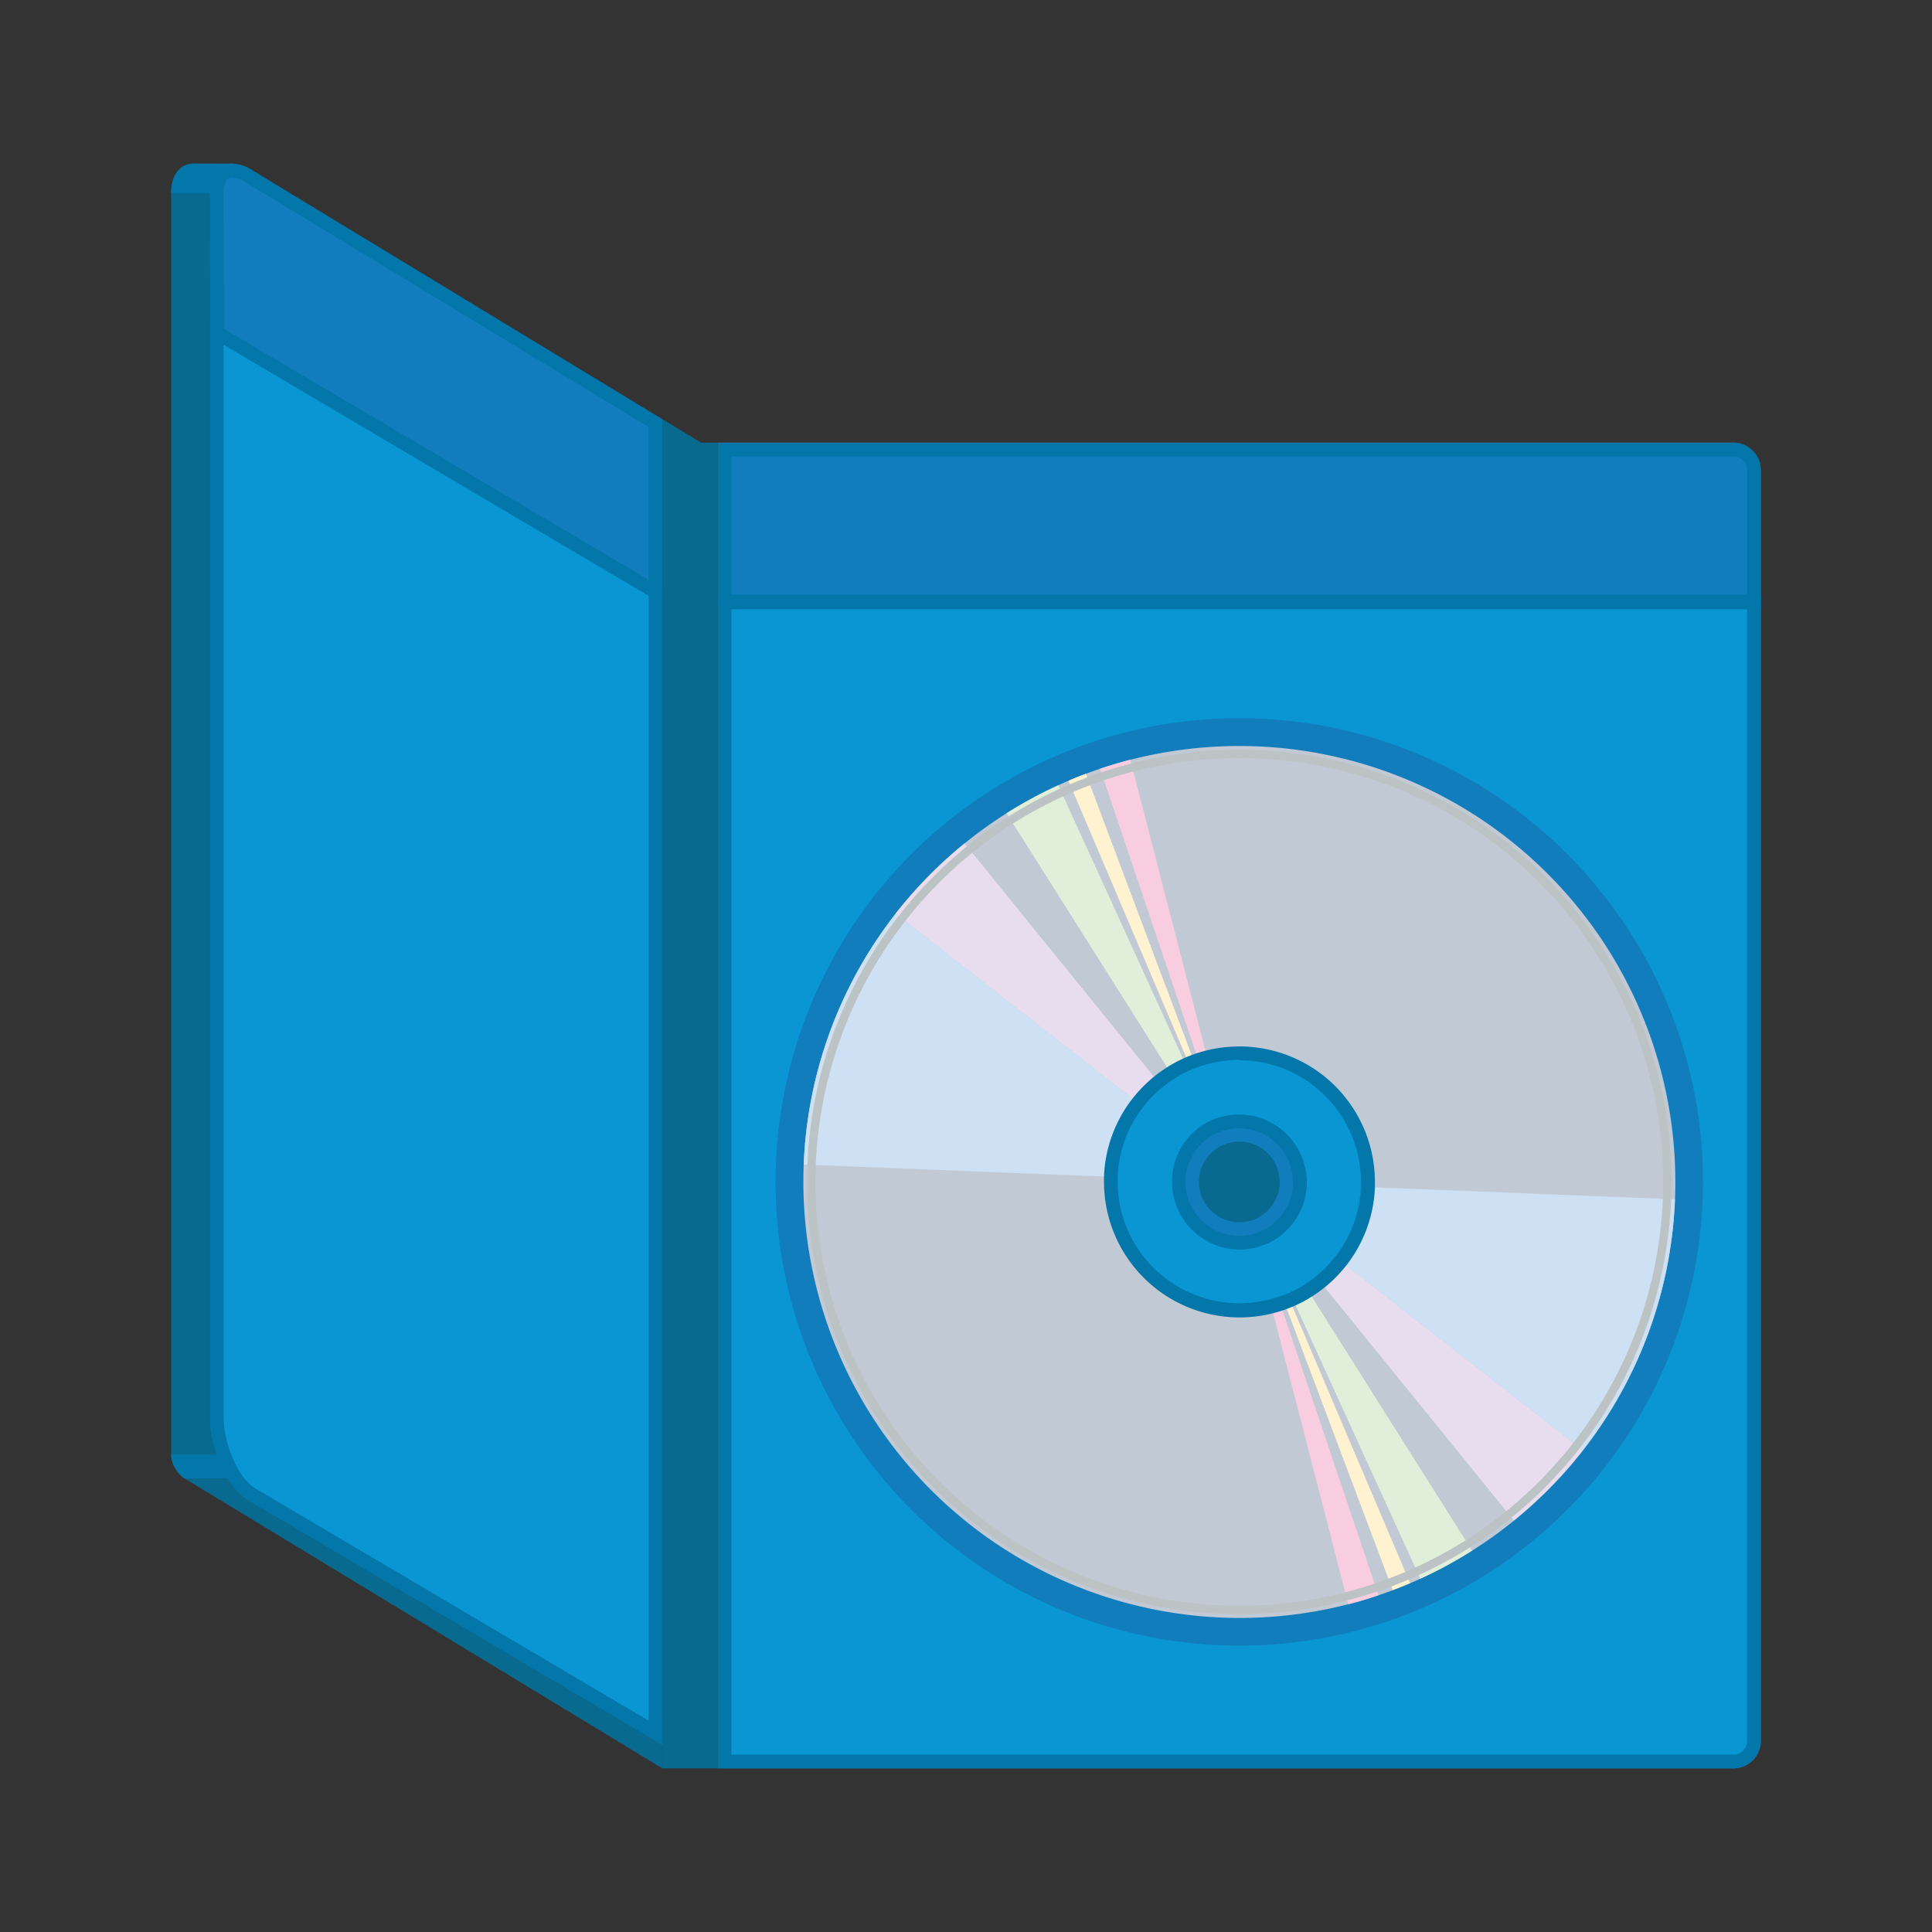 <svg id="Layer_1" data-name="Layer 1" xmlns="http://www.w3.org/2000/svg" viewBox="0 0 700 700">
  <rect x="0" y="0" width="700" height="700" fill="#333333" stroke="none"/>
  <defs>
    <style>
      .cls-1 {
        fill: #636b6f;
      }

      .cls-2 {
        fill: #515556;
      }

      .cls-3 {
        fill: #0a95d3;
      }

      .cls-4 {
        fill: #0376aa;
      }

      .cls-5 {
        fill: #127dbc;
      }

      .cls-6 {
        fill: #086a8f;
      }

      .cls-7 {
        fill: #c1c9d5;
      }

      .cls-8 {
        fill: #e7ddee;
      }

      .cls-9 {
        fill: #f9cde0;
      }

      .cls-10 {
        fill: #fff2d0;
      }

      .cls-11 {
        fill: #dfefd9;
      }

      .cls-12 {
        fill: #cee0f3;
      }

      .cls-13 {
        fill: none;
        stroke: #bcc3c4;
        stroke-miterlimit: 10;
        stroke-width: 3px;
      }
    </style>
  </defs>
  <g>
    <path class="cls-1" d="M262.51,638.22V162.88H628a7.51,7.51,0,0,1,7.5,7.5V630.72a7.51,7.51,0,0,1-7.5,7.5Z"/>
    <path class="cls-2" d="M628,165.38a5,5,0,0,1,5,5V630.72a5,5,0,0,1-5,5H265V165.38H628m0-5H260V640.72H628a10,10,0,0,0,10-10V170.38a10,10,0,0,0-10-10Z"/>
  </g>
  <g>
    <path class="cls-3" d="M262.51,638.22v-420h373V630.72a7.51,7.51,0,0,1-7.5,7.5Z"/>
    <path class="cls-4" d="M633,220.75v410a5,5,0,0,1-5,5H265v-415H633m5-5H260v425H628a10,10,0,0,0,10-10v-415Z"/>
  </g>
  <g>
    <path class="cls-5" d="M262.51,217.93V162.88H628a7.51,7.51,0,0,1,7.5,7.5v47.55Z"/>
    <path class="cls-4" d="M628,165.38a5,5,0,0,1,5,5v45.05H265V165.38H628m0-5H260v60.05H638V170.38a10,10,0,0,0-10-10Z"/>
  </g>
  <path class="cls-6" d="M240,160.38V640.72L66.81,535.63A11.11,11.11,0,0,1,62,527.06V70c0-6.8,3.37-10.73,8.26-10.73a13.59,13.59,0,0,1,6.88,2.19l5.65,3.43,1.5.91Z"/>
  <path class="cls-4" d="M84.25,59.28V70H62c0-6.8,3.37-10.73,8.26-10.73Z"/>
  <path class="cls-4" d="M86.81,527.06v8.57h-20A11.11,11.11,0,0,1,62,527.06Z"/>
  <polygon class="cls-6" points="260.01 160.38 260.01 640.72 240.01 640.72 240.01 151.88 254.01 160.38 260.01 160.38"/>
  <g>
    <path class="cls-5" d="M83.78,524.94l0,0a8.72,8.72,0,0,1-3.64-6.42L78.46,70c0-5.17,2.15-8.25,5.76-8.25a11.22,11.22,0,0,1,5.59,1.83l147.7,89.67V627.55Z"/>
    <path class="cls-4" d="M84.22,64.29h0a9,9,0,0,1,4.29,1.46L235,154.7V622.88L85.22,522.9l-.1-.07-.11-.06a6.35,6.35,0,0,1-2.42-4.3L81,70c0-2.15.42-5.75,3.26-5.75m0-5C79.32,59.29,76,63.22,76,70l1.63,448.45a11.11,11.11,0,0,0,4.85,8.57L240,632.23V151.88L91.1,61.47a13.63,13.63,0,0,0-6.88-2.18Z"/>
  </g>
  <circle class="cls-5" cx="449.02" cy="428.23" r="168.01"/>
  <path class="cls-7" d="M449,270.29a158.59,158.59,0,0,0-39.48,5q-5.57,1.46-11,3.26-2.59.87-5.14,1.83c-2.12.8-4.23,1.64-6.31,2.53-1.25.53-2.48,1.07-3.7,1.64A158.06,158.06,0,0,0,291.2,421.94q-.12,3.13-.12,6.3a158.1,158.1,0,0,0,197.43,153q5.57-1.46,11-3.26,2.58-.87,5.13-1.83c2.13-.79,4.23-1.64,6.31-2.53,1.24-.53,2.48-1.07,3.7-1.64a158,158,0,0,0,33.91-21.05,157.92,157.92,0,0,0,58.33-116.38q.12-3.13.12-6.29A158,158,0,0,0,449,270.29Zm38.72,159.49a38.72,38.72,0,0,1-14.31,28.55,39.08,39.08,0,0,1-8.31,5.16h0l-.91.41c-.5.22-1,.42-1.55.62l-1.25.45c-.88.3-1.78.56-2.69.79a38.74,38.74,0,0,1-48.43-37.52c0-.52,0-1,0-1.54a38.56,38.56,0,0,1,8.18-22.31,39.32,39.32,0,0,1,6.13-6.24,36,36,0,0,1,3.72-2.67,37.63,37.63,0,0,1,4.59-2.49l.91-.41h0c.51-.22,1-.42,1.54-.61h0c.41-.16.83-.31,1.25-.45.89-.3,1.78-.57,2.68-.8h0a38.74,38.74,0,0,1,48.43,37.52C487.77,428.75,487.76,429.26,487.74,429.78Z"/>
  <path class="cls-8" d="M433.65,409.28a24.38,24.38,0,0,0-3.87,3.93l-11.29-8.82-94-73.38a159.09,159.09,0,0,1,25-25.44l75.1,92.58Z"/>
  <path class="cls-9" d="M442.92,404.6c-.57.15-1.13.31-1.69.5l-4.58-13.59-38.07-113q5.4-1.81,10.95-3.26l29.8,115.45h0Z"/>
  <path class="cls-10" d="M440.44,405.39a10.52,10.52,0,0,0-1,.39l-5.62-13.2-46.7-109.71q3.12-1.33,6.31-2.52L435.39,392h0Z"/>
  <path class="cls-11" d="M438.89,406a25.2,25.2,0,0,0-2.9,1.56l-7.65-12.12L364.7,294.66a157.12,157.12,0,0,1,18.73-10.15L432.93,393Z"/>
  <path class="cls-12" d="M429.78,413.21a24.34,24.34,0,0,0-5.15,14.05l-14.32-.57L291.2,421.94A157.23,157.23,0,0,1,324.53,331l94,73.38Z"/>
  <path class="cls-8" d="M573.5,525.46a157.79,157.79,0,0,1-25,25.44l-75.09-92.57-9-11.14a24.33,24.33,0,0,0,3.86-3.93l11.3,8.83Z"/>
  <path class="cls-9" d="M499.46,578c-3.59,1.22-7.25,2.3-10.95,3.27l-29.8-115.46-3.58-13.88c.56-.15,1.13-.32,1.69-.51L461.39,465Z"/>
  <path class="cls-10" d="M510.91,573.6c-2.08.88-4.18,1.73-6.31,2.52l-42-111.61-5-13.42c.33-.12.65-.25,1-.39l5.62,13.2Z"/>
  <path class="cls-11" d="M533.35,561.81A158,158,0,0,1,514.61,572l-49.5-108.47-5.95-13a23.75,23.75,0,0,0,2.89-1.58L469.71,461Z"/>
  <path class="cls-12" d="M606.85,434.53a157.15,157.15,0,0,1-33.35,90.93l-93.94-73.37-11.3-8.83a24.21,24.21,0,0,0,5.15-14.05l14.33.56Z"/>
  <g>
    <path class="cls-3" d="M449,474.84a46.65,46.65,0,0,1-46.59-46.61c0-.6,0-1.18,0-1.78v-.16a46.11,46.11,0,0,1,9.84-26.73,46.77,46.77,0,0,1,7.37-7.52,46.19,46.19,0,0,1,4.09-3l.39-.24a44.91,44.91,0,0,1,5.51-3l.89-.41.21-.08c.61-.26,1.21-.5,1.85-.74s1-.36,1.52-.53c.95-.33,1.92-.63,3-.91l.24-.06a46.62,46.62,0,0,1,58.24,45.12c0,.59,0,1.16,0,1.74v.14a46.32,46.32,0,0,1-9.83,26.81,46.44,46.44,0,0,1-11.85,10.71,44.84,44.84,0,0,1-5.37,2.93l-.82.37-.45.19c-.61.26-1.2.51-1.82.73s-1,.38-1.49.53c-1,.35-2,.64-3.06.93l-.23.06A47,47,0,0,1,449,474.84Zm-7-67.45-.78.27c-.35.13-.61.23-.87.35l-.12.05-.48.21a20.74,20.74,0,0,0-2.54,1.39c-.64.41-1.3.88-2.07,1.48a22.26,22.26,0,0,0-3.5,3.57,21.67,21.67,0,0,0-4.64,12.65v.88a22,22,0,0,0,22,22,22.36,22.36,0,0,0,5.17-.61h0l.32-.09c.51-.13,1-.28,1.51-.45.22-.07.48-.16.75-.27s.56-.21.83-.33l.12-.05c.17-.08.33-.14.48-.22a21.19,21.19,0,0,0,2.54-1.38,19.88,19.88,0,0,0,2.11-1.52,22.66,22.66,0,0,0,3.46-3.52A21.84,21.84,0,0,0,471,429.11l0-.87a22,22,0,0,0-22-22,22.46,22.46,0,0,0-5.5.68C443,407.1,442.52,407.23,442.06,407.39Z"/>
    <path class="cls-4" d="M449,384.14a44.15,44.15,0,0,1,44.1,44.09c0,.58,0,1.15,0,1.73V430h0a43.83,43.83,0,0,1-9.3,25.33,44.25,44.25,0,0,1-11.23,10.15,42.27,42.27,0,0,1-5,2.73l-.14.06-.53.24-.05,0-.56.24c-.54.24-1.12.48-1.67.68l-.05,0-.06,0c-.47.18-.9.33-1.29.46l-.08,0-.07,0c-.8.28-1.65.54-2.57.79l-.44.11a44.09,44.09,0,0,1-55.11-42.71c0-.58,0-1.13,0-1.71v-.08h0a43.78,43.78,0,0,1,9.32-25.34,44.67,44.67,0,0,1,7-7.11,42.2,42.2,0,0,1,3.62-2.65l.62-.39a43.61,43.61,0,0,1,5.17-2.81l.62-.28.16-.07.29-.13c.67-.28,1.22-.5,1.74-.69s1-.35,1.45-.51H435c.76-.27,1.57-.52,2.46-.76l.55-.14a43.92,43.92,0,0,1,11-1.39M441.32,405a9.63,9.63,0,0,0-1,.34c-.3.11-.61.23-.91.36h0l0,0-.09,0-.5.22a25.13,25.13,0,0,0-2.84,1.55,24.2,24.2,0,0,0-2.29,1.64l0,0,0,0a24.64,24.64,0,0,0-3.85,3.93,24.26,24.26,0,0,0-5.18,14.11v.2c0,.09,0,.18,0,.28v.49A24.5,24.5,0,0,0,449,452.72a25,25,0,0,0,5.46-.61h.07l.63-.17c.62-.17,1.13-.32,1.62-.48.28-.09.58-.2.92-.33s.59-.23.88-.36h.06l.09,0,.51-.23a22.56,22.56,0,0,0,2.82-1.53,23,23,0,0,0,2.36-1.69,25.52,25.52,0,0,0,3.88-3.95,24.29,24.29,0,0,0,5.17-14.1v-.48c0-.17,0-.33,0-.49a24.55,24.55,0,0,0-30.61-23.72l-.07,0-.07,0c-.44.13-.93.27-1.44.44m7.7-25.86a49.09,49.09,0,0,0-12.26,1.55h0c-1.15.3-2.27.63-3.39,1-.54.18-1.06.36-1.6.56s-1.31.51-1.95.78h0l-1.15.52a48.58,48.58,0,0,0-5.81,3.15h0a48.07,48.07,0,0,0-4.71,3.39,49.62,49.62,0,0,0-7.76,7.91A48.87,48.87,0,0,0,400,426.28h0c0,.66,0,1.29,0,1.94a49.12,49.12,0,0,0,61.36,47.56h0c1.16-.3,2.28-.63,3.4-1,.54-.17,1.07-.36,1.59-.56s1.31-.51,2-.79h0c.39-.16.76-.34,1.15-.51h0a48.13,48.13,0,0,0,5.82-3.16,48.72,48.72,0,0,0,4.71-3.38,49.05,49.05,0,0,0,18.13-36.17h0c0-.66,0-1.3,0-2A49.11,49.11,0,0,0,449,379.14Zm0,68.58a19.48,19.48,0,0,1-19.47-19.48c0-.26,0-.52,0-.77h0a19.6,19.6,0,0,1,7.19-14.35,22,22,0,0,1,1.87-1.34,19.3,19.3,0,0,1,2.32-1.26l.45-.2.78-.31c.21-.08.42-.16.64-.22.44-.15.89-.28,1.34-.41a19.52,19.52,0,0,1,24.36,18.87c0,.26,0,.52,0,.77a19.41,19.41,0,0,1-4.12,11.22,19.9,19.9,0,0,1-3.08,3.14,17.75,17.75,0,0,1-1.87,1.35,19.89,19.89,0,0,1-2.32,1.25l-.45.2-.78.31c-.21.09-.42.16-.64.23-.44.15-.89.28-1.34.4h0a19.51,19.51,0,0,1-4.87.61Z"/>
  </g>
  <circle class="cls-6" cx="449.02" cy="428.23" r="14.63"/>
  <circle class="cls-13" cx="449.02" cy="428.23" r="155.08"/>
  <g>
    <path class="cls-3" d="M91.27,541.46c-7.55-4.46-12.81-18.28-12.81-27.91v-393l159.05,94V627.85Z"/>
    <path class="cls-4" d="M81,124.9l154.05,91V623.46L92.54,539.31C85.91,535.39,81,522.48,81,513.56V124.9m-5-8.76V513.56c0,9.91,5.32,24.91,14,30.05l150,88.62V213L76,116.14Z"/>
  </g>
</svg>

